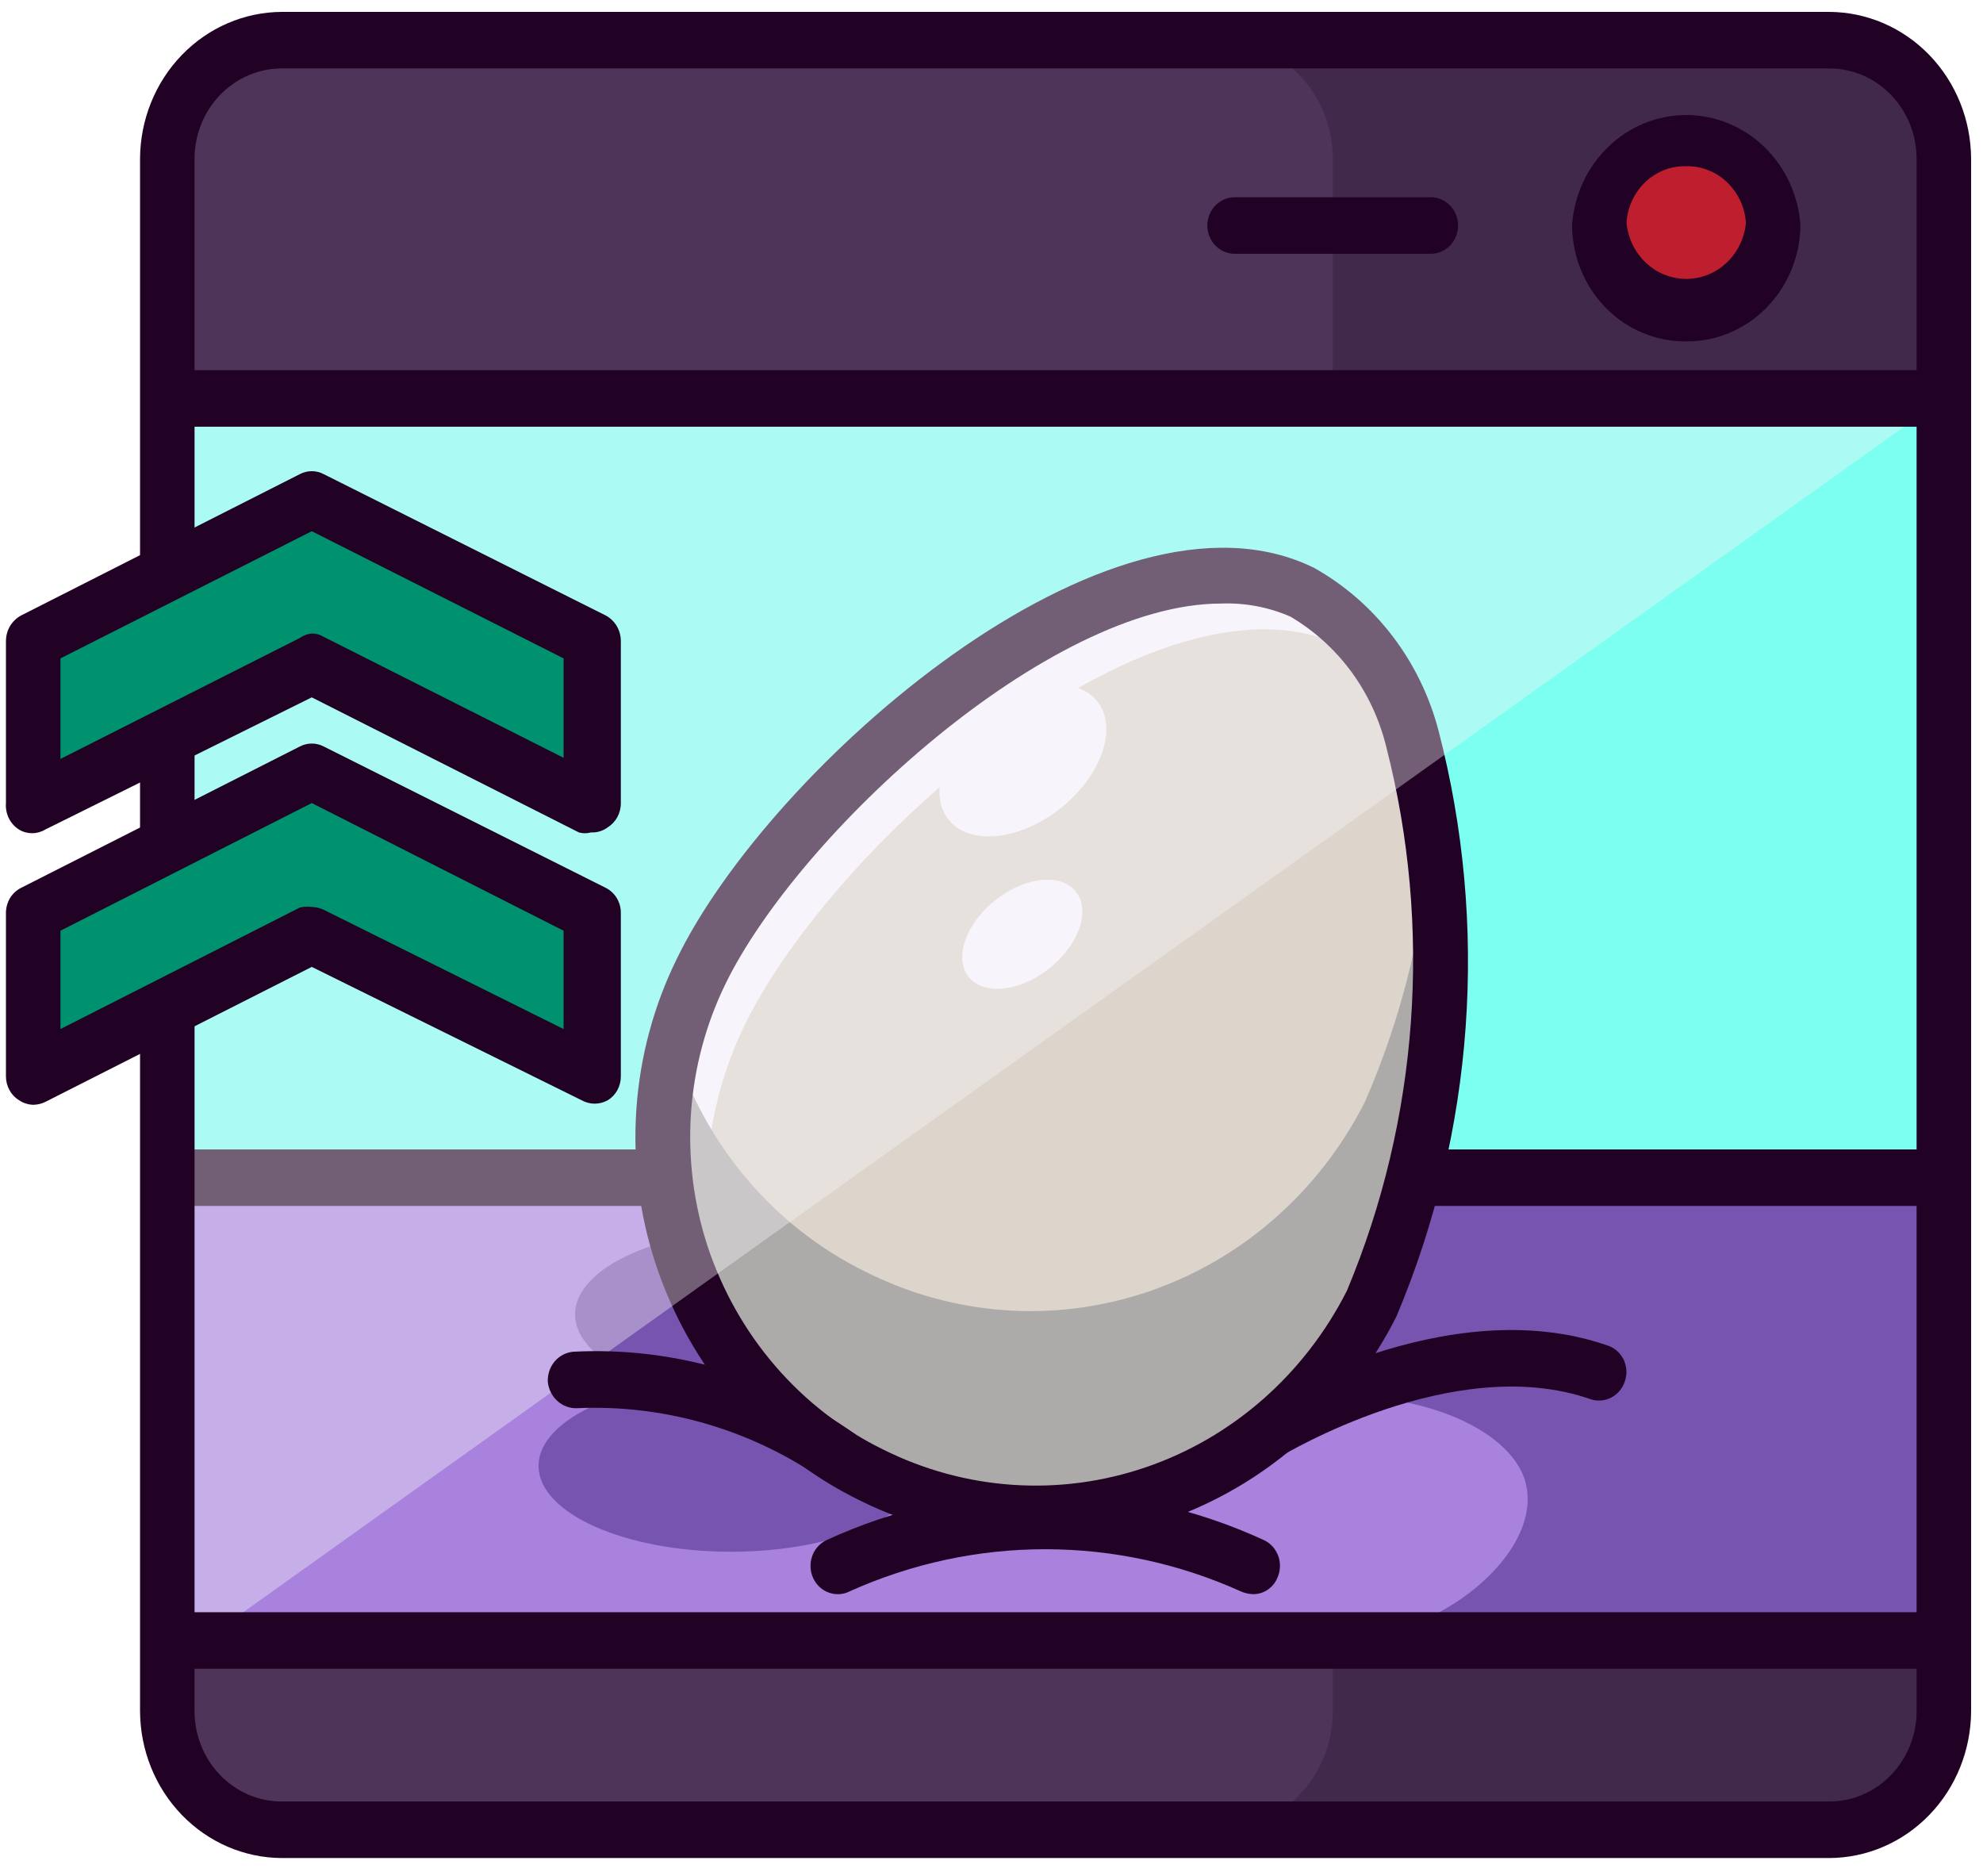 <svg width="37" height="35" viewBox="0 0 37 35" fill="none" xmlns="http://www.w3.org/2000/svg">
<path d="M34.133 0.749H5.257C4.077 0.749 3.121 1.741 3.121 2.963V31.925C3.121 33.148 4.077 34.139 5.257 34.139H34.133C35.312 34.139 36.269 33.148 36.269 31.925V2.963C36.269 1.741 35.312 0.749 34.133 0.749Z" fill="#4F345A"/>
<path d="M34.134 0.749H22.732C23.299 0.749 23.842 0.983 24.243 1.398C24.643 1.813 24.868 2.376 24.868 2.963V31.925C24.868 32.216 24.813 32.504 24.706 32.773C24.598 33.041 24.441 33.285 24.243 33.491C24.044 33.697 23.809 33.86 23.55 33.971C23.291 34.082 23.013 34.139 22.732 34.139H34.134C34.415 34.139 34.692 34.082 34.952 33.971C35.211 33.86 35.446 33.697 35.645 33.491C35.843 33.285 36 33.041 36.108 32.773C36.215 32.504 36.27 32.216 36.27 31.925V2.963C36.27 2.673 36.215 2.385 36.108 2.116C36 1.848 35.843 1.603 35.645 1.398C35.446 1.192 35.211 1.029 34.952 0.918C34.692 0.807 34.415 0.749 34.134 0.749Z" fill="#41294C"/>
<path d="M31.457 5.842C32.356 5.842 33.085 5.11 33.085 4.208C33.085 3.305 32.356 2.573 31.457 2.573C30.559 2.573 29.83 3.305 29.83 4.208C29.83 5.11 30.559 5.842 31.457 5.842Z" fill="#BE1E2D"/>
<path d="M3.162 21.973V31.957C3.166 32.248 3.225 32.535 3.336 32.802C3.447 33.069 3.608 33.311 3.809 33.514C4.01 33.716 4.248 33.876 4.509 33.983C4.769 34.091 5.048 34.144 5.329 34.139H34.102C34.383 34.144 34.661 34.091 34.922 33.983C35.183 33.876 35.421 33.716 35.622 33.514C35.823 33.311 35.984 33.069 36.095 32.802C36.206 32.535 36.265 32.248 36.269 31.957V21.973H3.162Z" fill="#A882DD"/>
<path d="M24.867 21.973V26.032C26.851 26.032 28.213 26.791 28.458 27.634C28.834 28.952 26.851 30.608 24.867 30.608V31.957C24.859 32.542 24.628 33.101 24.224 33.51C23.82 33.919 23.276 34.145 22.711 34.139H34.102C34.383 34.144 34.662 34.091 34.922 33.983C35.183 33.876 35.421 33.716 35.622 33.514C35.823 33.311 35.984 33.069 36.095 32.802C36.206 32.535 36.265 32.248 36.269 31.957V21.973H24.867Z" fill="#7754AF"/>
<path d="M13.639 28.952C15.622 28.952 17.23 28.235 17.23 27.35C17.23 26.465 15.622 25.747 13.639 25.747C11.656 25.747 10.049 26.465 10.049 27.35C10.049 28.235 11.656 28.952 13.639 28.952Z" fill="#7754AF"/>
<path d="M14.321 26.127C16.304 26.127 17.911 25.409 17.911 24.524C17.911 23.639 16.304 22.922 14.321 22.922C12.338 22.922 10.73 23.639 10.73 24.524C10.73 25.409 12.338 26.127 14.321 26.127Z" fill="#7754AF"/>
<path d="M3.162 30.608V31.957C3.166 32.248 3.225 32.535 3.336 32.802C3.447 33.069 3.608 33.311 3.809 33.513C4.01 33.716 4.248 33.876 4.509 33.983C4.769 34.091 5.048 34.144 5.329 34.139H34.102C34.383 34.144 34.661 34.091 34.922 33.983C35.183 33.876 35.421 33.716 35.622 33.513C35.823 33.311 35.984 33.069 36.095 32.802C36.206 32.535 36.265 32.248 36.269 31.957V30.608H3.162Z" fill="#4F345A"/>
<path d="M24.868 30.186V31.925C24.868 32.216 24.813 32.504 24.706 32.773C24.598 33.041 24.441 33.285 24.243 33.491C24.044 33.697 23.809 33.86 23.55 33.971C23.291 34.082 23.013 34.139 22.732 34.139H34.134C34.415 34.139 34.692 34.082 34.952 33.971C35.211 33.86 35.446 33.697 35.645 33.491C35.843 33.285 36 33.041 36.108 32.773C36.215 32.504 36.27 32.216 36.27 31.925V30.186H24.868Z" fill="#41294C"/>
<path d="M35.902 6.98H3.121V21.983H35.902V6.98Z" fill="#7CFEF0"/>
<path d="M12.408 22.5H3.163C3.028 22.5 2.899 22.444 2.803 22.346C2.708 22.247 2.654 22.113 2.654 21.973C2.657 21.834 2.711 21.701 2.806 21.603C2.901 21.505 3.029 21.448 3.163 21.446H12.449C12.584 21.446 12.713 21.501 12.809 21.6C12.904 21.699 12.958 21.833 12.958 21.973C12.958 22.046 12.943 22.118 12.915 22.185C12.887 22.252 12.846 22.312 12.794 22.361C12.743 22.411 12.682 22.449 12.616 22.473C12.549 22.496 12.479 22.506 12.408 22.5Z" fill="#210124"/>
<path d="M36.269 22.5H26.393C26.258 22.5 26.129 22.444 26.034 22.346C25.938 22.247 25.885 22.113 25.885 21.973C25.885 21.833 25.938 21.699 26.034 21.6C26.129 21.501 26.258 21.446 26.393 21.446H36.269C36.404 21.448 36.531 21.505 36.626 21.603C36.721 21.701 36.775 21.834 36.778 21.973C36.778 22.113 36.724 22.247 36.629 22.346C36.534 22.444 36.404 22.5 36.269 22.5Z" fill="#210124"/>
<path d="M25.59 24.313C24.723 25.98 23.272 27.238 21.536 27.826C19.8 28.415 17.912 28.29 16.263 27.476C15.457 27.087 14.735 26.535 14.137 25.852C13.54 25.17 13.08 24.372 12.783 23.503C12.487 22.634 12.361 21.713 12.411 20.793C12.462 19.874 12.689 18.973 13.079 18.146C14.778 14.666 20.84 9.395 24.267 11.103C27.695 12.811 27.288 20.834 25.59 24.313Z" fill="#DDD5CC"/>
<path d="M13.894 19.126C15.592 15.647 21.654 10.365 25.082 12.073C25.328 12.2 25.557 12.359 25.763 12.547C25.418 11.912 24.897 11.398 24.268 11.071C20.82 9.363 14.758 14.635 13.08 18.114C12.448 19.418 12.231 20.895 12.459 22.334C12.688 23.774 13.35 25.102 14.351 26.127C13.676 25.11 13.277 23.923 13.196 22.692C13.115 21.46 13.356 20.228 13.894 19.126Z" fill="#F7F5FB"/>
<path d="M26.708 15.362C26.604 17.159 26.183 18.92 25.467 20.56C24.614 22.24 23.163 23.51 21.422 24.1C19.681 24.691 17.787 24.555 16.14 23.723C15.299 23.309 14.549 22.722 13.935 21.997C13.321 21.272 12.857 20.424 12.57 19.506C12.202 21.07 12.369 22.719 13.042 24.171C13.715 25.622 14.853 26.787 16.262 27.466C17.912 28.279 19.8 28.405 21.535 27.816C23.271 27.227 24.723 25.97 25.589 24.303C26.754 21.488 27.142 18.392 26.708 15.362Z" fill="#ADABAA"/>
<path d="M19.325 28.762C18.187 28.766 17.064 28.503 16.039 27.993C15.153 27.559 14.36 26.946 13.706 26.189C13.053 25.432 12.553 24.547 12.235 23.586C11.928 22.656 11.806 21.672 11.874 20.692C11.942 19.712 12.2 18.756 12.632 17.882C14.351 14.339 20.708 8.709 24.522 10.597C25.087 10.914 25.584 11.346 25.982 11.868C26.381 12.39 26.673 12.991 26.841 13.633C27.784 17.261 27.508 21.113 26.058 24.556C25.418 25.832 24.451 26.901 23.263 27.643C22.075 28.385 20.712 28.773 19.325 28.762ZM22.783 11.261C19.558 11.261 14.9 15.562 13.537 18.356C13.17 19.108 12.951 19.927 12.893 20.767C12.836 21.607 12.941 22.451 13.201 23.248C13.475 24.076 13.905 24.838 14.468 25.49C15.03 26.142 15.713 26.671 16.477 27.044C18.008 27.809 19.767 27.928 21.382 27.375C22.997 26.823 24.341 25.642 25.132 24.081C26.472 20.879 26.73 17.302 25.864 13.928C25.739 13.42 25.516 12.943 25.209 12.526C24.901 12.11 24.515 11.762 24.074 11.503C23.666 11.326 23.225 11.244 22.783 11.261Z" fill="#210124"/>
<path opacity="0.38" d="M3.121 31.093V7.434H36.269L3.121 31.093Z" fill="#F7F5FB"/>
<path d="M31.458 6.369C31.181 6.372 30.907 6.318 30.651 6.211C30.394 6.104 30.16 5.945 29.963 5.745C29.766 5.544 29.608 5.305 29.5 5.041C29.392 4.777 29.335 4.494 29.332 4.208C29.369 3.648 29.61 3.124 30.006 2.742C30.401 2.359 30.922 2.146 31.463 2.146C32.004 2.146 32.525 2.359 32.92 2.742C33.316 3.124 33.556 3.648 33.594 4.208C33.586 4.787 33.356 5.34 32.956 5.745C32.556 6.15 32.017 6.375 31.458 6.369ZM31.458 3.101C31.178 3.094 30.906 3.201 30.699 3.397C30.493 3.594 30.367 3.865 30.349 4.155C30.376 4.442 30.504 4.709 30.71 4.903C30.916 5.097 31.185 5.204 31.463 5.204C31.741 5.204 32.009 5.097 32.215 4.903C32.421 4.709 32.55 4.442 32.577 4.155C32.556 3.864 32.428 3.593 32.22 3.396C32.012 3.2 31.739 3.094 31.458 3.101Z" fill="#210124"/>
<path d="M26.698 4.735H23.036C22.901 4.735 22.772 4.679 22.676 4.58C22.581 4.481 22.527 4.347 22.527 4.208C22.527 4.068 22.581 3.934 22.676 3.835C22.772 3.736 22.901 3.68 23.036 3.68H26.698C26.832 3.68 26.962 3.736 27.057 3.835C27.152 3.934 27.206 4.068 27.206 4.208C27.206 4.347 27.152 4.481 27.057 4.58C26.962 4.679 26.832 4.735 26.698 4.735Z" fill="#210124"/>
<path d="M23.647 27.255C23.56 27.253 23.474 27.23 23.398 27.185C23.321 27.141 23.257 27.078 23.21 27.002C23.142 26.881 23.122 26.738 23.154 26.602C23.186 26.466 23.268 26.349 23.383 26.274C23.535 26.18 26.993 24.06 29.994 25.104C30.058 25.124 30.117 25.158 30.169 25.203C30.22 25.247 30.262 25.302 30.293 25.364C30.323 25.426 30.341 25.494 30.346 25.564C30.35 25.633 30.341 25.703 30.319 25.768C30.277 25.901 30.186 26.011 30.066 26.074C29.946 26.138 29.807 26.149 29.678 26.106C27.115 25.209 23.942 27.16 23.911 27.16C23.832 27.213 23.741 27.245 23.647 27.255Z" fill="#210124"/>
<path d="M15.632 27.687C15.514 27.686 15.4 27.645 15.307 27.571C13.96 26.655 12.37 26.201 10.76 26.274C10.627 26.278 10.497 26.228 10.397 26.137C10.297 26.044 10.234 25.917 10.221 25.779C10.216 25.64 10.262 25.504 10.351 25.399C10.441 25.295 10.565 25.231 10.699 25.22C12.567 25.125 14.414 25.666 15.958 26.759C16.036 26.829 16.093 26.922 16.119 27.026C16.145 27.13 16.14 27.239 16.105 27.34C16.07 27.441 16.006 27.528 15.921 27.59C15.836 27.652 15.736 27.686 15.632 27.687Z" fill="#210124"/>
<path d="M23.373 29.743C23.296 29.74 23.22 29.722 23.149 29.69C21.998 29.172 20.757 28.905 19.503 28.905C18.248 28.905 17.007 29.172 15.856 29.69C15.796 29.721 15.731 29.739 15.664 29.743C15.597 29.747 15.53 29.738 15.467 29.715C15.404 29.693 15.345 29.658 15.295 29.612C15.245 29.566 15.204 29.51 15.175 29.448C15.145 29.386 15.128 29.318 15.124 29.249C15.12 29.179 15.129 29.11 15.151 29.044C15.172 28.979 15.206 28.918 15.251 28.866C15.295 28.814 15.349 28.772 15.409 28.741C16.697 28.145 18.092 27.837 19.503 27.837C20.913 27.837 22.308 28.145 23.596 28.741C23.657 28.772 23.71 28.814 23.755 28.866C23.799 28.918 23.833 28.979 23.855 29.044C23.877 29.11 23.886 29.179 23.881 29.249C23.877 29.318 23.86 29.386 23.83 29.448C23.791 29.538 23.726 29.614 23.644 29.667C23.563 29.719 23.468 29.746 23.373 29.743Z" fill="#210124"/>
<path d="M36.27 31.135H3.163C3.029 31.132 2.901 31.076 2.806 30.977C2.711 30.879 2.657 30.747 2.654 30.608C2.654 30.468 2.708 30.334 2.803 30.235C2.899 30.136 3.028 30.08 3.163 30.08H36.27C36.404 30.08 36.534 30.136 36.629 30.235C36.725 30.334 36.778 30.468 36.778 30.608C36.776 30.747 36.721 30.879 36.626 30.977C36.532 31.076 36.404 31.132 36.27 31.135Z" fill="#210124"/>
<path d="M36.27 7.961H3.163C3.029 7.958 2.901 7.902 2.806 7.803C2.711 7.705 2.657 7.573 2.654 7.434C2.654 7.294 2.708 7.16 2.803 7.061C2.899 6.962 3.028 6.907 3.163 6.907H36.27C36.404 6.907 36.534 6.962 36.629 7.061C36.725 7.16 36.778 7.294 36.778 7.434C36.776 7.573 36.721 7.705 36.626 7.803C36.532 7.902 36.404 7.958 36.27 7.961Z" fill="#210124"/>
<path d="M34.133 34.667H5.258C4.557 34.664 3.886 34.374 3.391 33.861C2.895 33.347 2.616 32.652 2.613 31.925V2.963C2.616 2.237 2.895 1.542 3.391 1.028C3.886 0.515 4.557 0.225 5.258 0.222L34.133 0.222C34.834 0.225 35.505 0.515 36 1.028C36.496 1.542 36.775 2.237 36.778 2.963V31.925C36.775 32.652 36.496 33.347 36 33.861C35.505 34.374 34.834 34.664 34.133 34.667ZM5.258 1.277C4.826 1.277 4.412 1.454 4.107 1.771C3.802 2.087 3.63 2.516 3.63 2.963V31.925C3.63 32.147 3.672 32.366 3.754 32.571C3.836 32.776 3.956 32.962 4.107 33.118C4.258 33.275 4.438 33.399 4.635 33.484C4.832 33.569 5.044 33.612 5.258 33.612H34.133C34.347 33.612 34.559 33.569 34.756 33.484C34.954 33.399 35.133 33.275 35.284 33.118C35.435 32.962 35.555 32.776 35.637 32.571C35.719 32.366 35.761 32.147 35.761 31.925V2.963C35.761 2.516 35.589 2.087 35.284 1.771C34.979 1.454 34.565 1.277 34.133 1.277H5.258Z" fill="#210124"/>
<path d="M11.024 15.004L5.817 12.379L0.619 15.004V11.957L5.817 9.321L11.024 11.957V15.004Z" fill="#00916E"/>
<path d="M11.024 20.085L5.817 17.45L0.619 20.085V17.039L5.817 14.403L11.024 17.039V20.085Z" fill="#00916E"/>
<path d="M11.025 15.531C10.951 15.552 10.874 15.552 10.801 15.531L5.817 13.011L0.843 15.478C0.769 15.523 0.685 15.546 0.599 15.546C0.514 15.546 0.429 15.523 0.355 15.478C0.274 15.427 0.208 15.354 0.165 15.267C0.122 15.179 0.103 15.081 0.111 14.983V11.957C0.112 11.858 0.139 11.762 0.189 11.678C0.24 11.595 0.311 11.527 0.396 11.482L5.593 8.847C5.663 8.81 5.739 8.791 5.817 8.791C5.895 8.791 5.971 8.81 6.041 8.847L11.299 11.482C11.384 11.527 11.456 11.595 11.506 11.678C11.556 11.762 11.583 11.858 11.584 11.957V14.983C11.585 15.074 11.562 15.163 11.52 15.243C11.477 15.322 11.415 15.389 11.34 15.436C11.249 15.504 11.137 15.538 11.025 15.531ZM5.817 11.82C5.896 11.819 5.973 11.841 6.041 11.883L10.516 14.139V12.284L5.817 9.911L1.128 12.284V14.16L5.593 11.904C5.66 11.856 5.737 11.827 5.817 11.82Z" fill="#210124"/>
<path d="M0.62 20.613C0.526 20.61 0.434 20.581 0.355 20.528C0.281 20.483 0.22 20.418 0.177 20.34C0.134 20.263 0.112 20.175 0.111 20.085L0.111 17.028C0.112 16.931 0.139 16.836 0.189 16.753C0.24 16.671 0.311 16.606 0.396 16.564L5.594 13.928C5.663 13.892 5.74 13.873 5.817 13.873C5.895 13.873 5.972 13.892 6.041 13.928L11.3 16.564C11.384 16.606 11.456 16.671 11.506 16.753C11.557 16.836 11.584 16.931 11.584 17.028V20.085C11.584 20.175 11.561 20.263 11.519 20.34C11.476 20.418 11.414 20.483 11.34 20.528C11.265 20.57 11.181 20.592 11.096 20.592C11.011 20.592 10.927 20.57 10.852 20.528L5.817 18.04L0.844 20.56C0.773 20.594 0.697 20.612 0.62 20.613ZM5.817 16.922C5.895 16.924 5.971 16.942 6.041 16.975L10.516 19.2V17.365L5.817 14.983L1.128 17.365V19.2L5.594 16.933C5.667 16.915 5.743 16.912 5.817 16.922Z" fill="#210124"/>
<path d="M19.741 15.117C20.52 14.525 20.859 13.63 20.498 13.118C20.136 12.606 19.211 12.67 18.431 13.262C17.652 13.853 17.313 14.748 17.674 15.26C18.036 15.772 18.961 15.708 19.741 15.117Z" fill="#F7F5FB"/>
<path d="M19.543 18.095C20.105 17.669 20.351 17.026 20.092 16.66C19.833 16.293 19.168 16.342 18.606 16.768C18.044 17.195 17.798 17.837 18.056 18.204C18.315 18.57 18.981 18.522 19.543 18.095Z" fill="#F7F5FB"/>
</svg>
